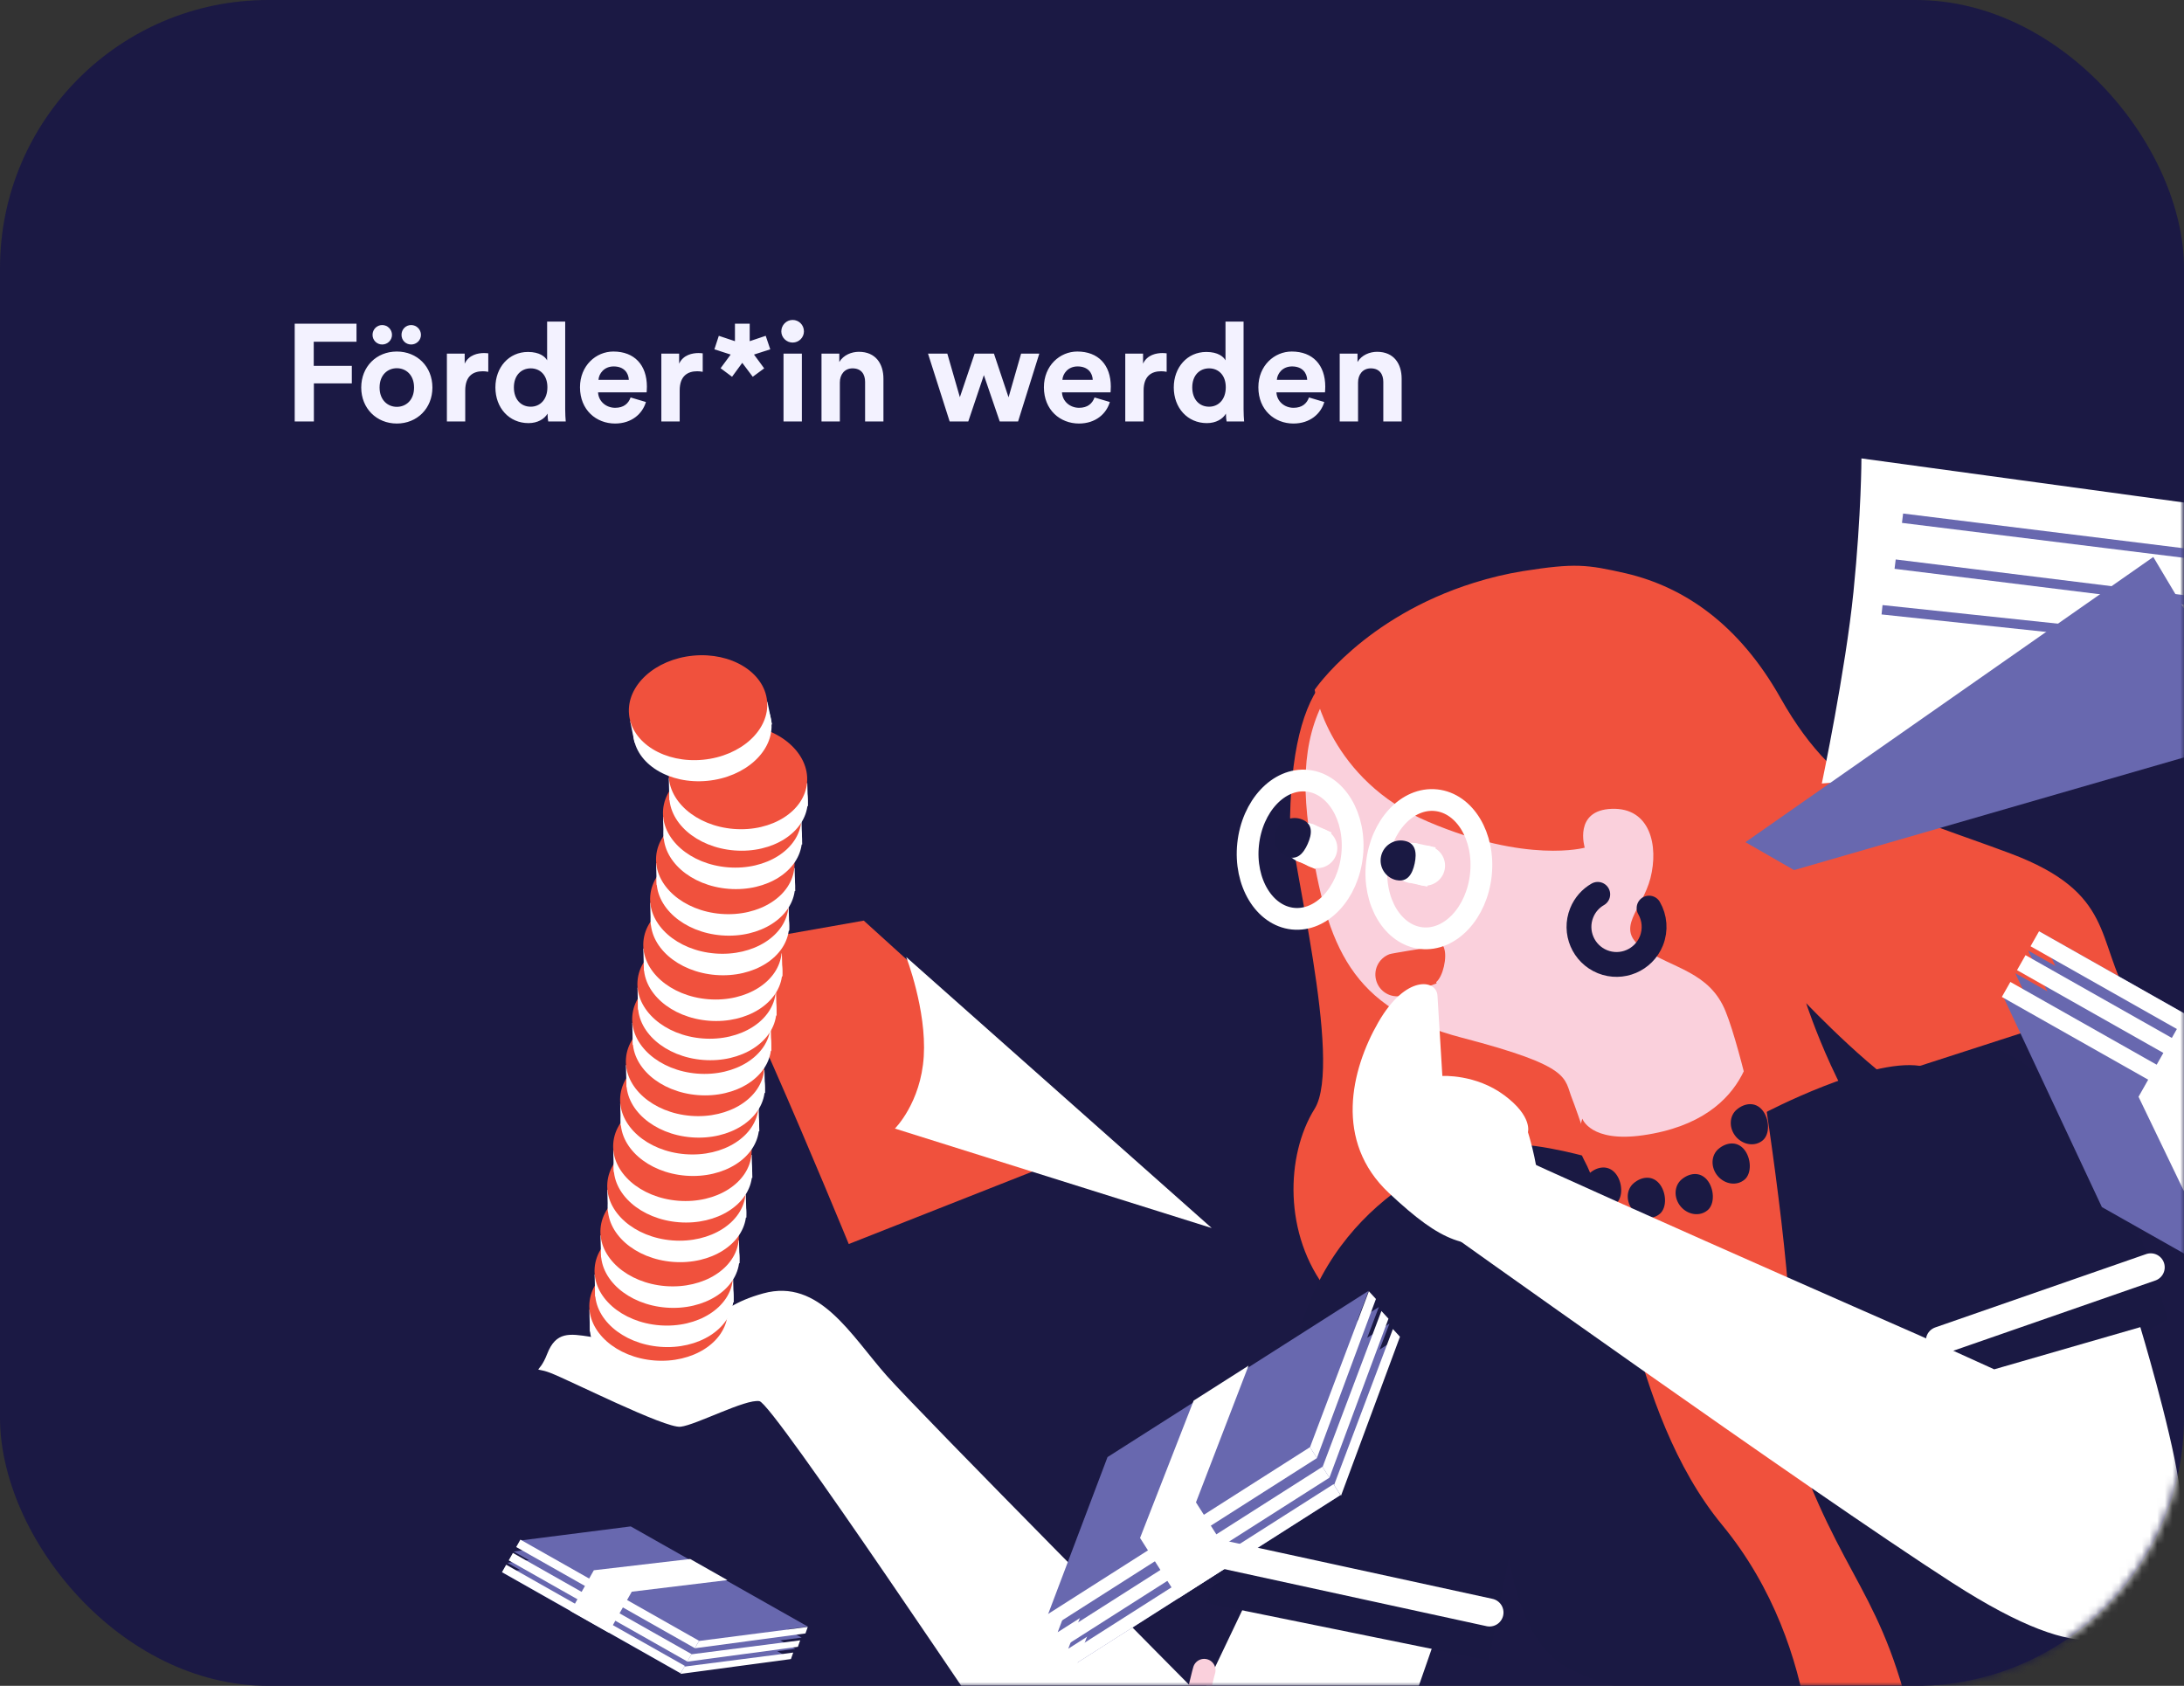<svg width="285" height="220" viewBox="0 0 285 220" fill="none" xmlns="http://www.w3.org/2000/svg">
<rect x="0" y="0" width="285" height="220" fill="#333333" stroke="none"/>
<rect width="285" height="220" rx="35" fill="#1B1944"/>
<path d="M40.96 55H38.458V42.238H46.522V44.596H40.942V47.746H45.91V50.032H40.96V55ZM48.615 43.696C48.615 42.994 49.173 42.418 49.875 42.418C50.577 42.418 51.153 42.994 51.153 43.696C51.153 44.398 50.577 44.956 49.875 44.956C49.173 44.956 48.615 44.398 48.615 43.696ZM52.395 43.696C52.395 42.994 52.935 42.418 53.655 42.418C54.357 42.418 54.933 42.994 54.933 43.696C54.933 44.398 54.357 44.956 53.655 44.956C52.935 44.956 52.395 44.398 52.395 43.696ZM51.783 53.092C52.953 53.092 54.033 52.246 54.033 50.572C54.033 48.898 52.953 48.052 51.783 48.052C50.613 48.052 49.533 48.898 49.533 50.572C49.533 52.228 50.613 53.092 51.783 53.092ZM51.783 45.874C54.429 45.874 56.427 47.836 56.427 50.572C56.427 53.29 54.429 55.27 51.783 55.27C49.137 55.27 47.139 53.29 47.139 50.572C47.139 47.836 49.137 45.874 51.783 45.874ZM63.717 46.108V48.52C63.447 48.466 63.213 48.448 62.997 48.448C61.773 48.448 60.711 49.042 60.711 50.95V55H58.317V46.144H60.639V47.458C61.179 46.288 62.403 46.072 63.159 46.072C63.357 46.072 63.537 46.09 63.717 46.108ZM73.755 41.968V53.398C73.755 53.992 73.791 54.64 73.827 55H71.541C71.505 54.82 71.451 54.388 71.451 53.974C71.055 54.676 70.155 55.216 68.967 55.216C66.447 55.216 64.647 53.236 64.647 50.554C64.647 47.962 66.393 45.928 68.895 45.928C70.425 45.928 71.145 46.558 71.397 47.026V41.968H73.755ZM67.059 50.554C67.059 52.138 67.995 53.074 69.255 53.074C70.479 53.074 71.433 52.138 71.433 50.536C71.433 48.952 70.479 48.07 69.255 48.07C68.031 48.07 67.059 48.97 67.059 50.554ZM78.098 49.564H82.058C82.022 48.682 81.446 47.818 80.078 47.818C78.836 47.818 78.152 48.754 78.098 49.564ZM82.292 51.868L84.29 52.462C83.84 53.992 82.436 55.27 80.258 55.27C77.828 55.27 75.686 53.524 75.686 50.536C75.686 47.71 77.774 45.874 80.042 45.874C82.778 45.874 84.416 47.62 84.416 50.464C84.416 50.806 84.38 51.166 84.38 51.202H78.044C78.098 52.372 79.088 53.218 80.276 53.218C81.392 53.218 82.004 52.66 82.292 51.868ZM91.701 46.108V48.52C91.431 48.466 91.197 48.448 90.981 48.448C89.757 48.448 88.695 49.042 88.695 50.95V55H86.301V46.144H88.623V47.458C89.163 46.288 90.387 46.072 91.143 46.072C91.341 46.072 91.521 46.09 91.701 46.108ZM97.833 42.238V44.524L99.921 43.822L100.515 45.586L98.391 46.27L99.723 48.07L98.229 49.168L96.861 47.35L95.529 49.168L94.035 48.052L95.349 46.27L93.225 45.586L93.801 43.822L95.907 44.524V42.238H97.833ZM104.639 55H102.245V46.144H104.639V55ZM101.957 43.246C101.957 42.418 102.623 41.752 103.433 41.752C104.261 41.752 104.909 42.418 104.909 43.246C104.909 44.038 104.261 44.704 103.433 44.704C102.623 44.704 101.957 44.038 101.957 43.246ZM109.596 49.906V55H107.202V46.144H109.524V47.242C110.064 46.324 111.126 45.91 112.08 45.91C114.276 45.91 115.284 47.476 115.284 49.42V55H112.89V49.834C112.89 48.844 112.404 48.07 111.252 48.07C110.208 48.07 109.596 48.88 109.596 49.906ZM127.183 46.144H129.703L131.611 51.85L133.249 46.144H135.625L132.853 55H130.459L128.389 48.952L126.355 55H123.925L121.099 46.144H123.619L125.257 51.832L127.183 46.144ZM138.637 49.564H142.597C142.561 48.682 141.985 47.818 140.617 47.818C139.375 47.818 138.691 48.754 138.637 49.564ZM142.831 51.868L144.829 52.462C144.379 53.992 142.975 55.27 140.797 55.27C138.367 55.27 136.225 53.524 136.225 50.536C136.225 47.71 138.313 45.874 140.581 45.874C143.317 45.874 144.955 47.62 144.955 50.464C144.955 50.806 144.919 51.166 144.919 51.202H138.583C138.637 52.372 139.627 53.218 140.815 53.218C141.931 53.218 142.543 52.66 142.831 51.868ZM152.241 46.108V48.52C151.971 48.466 151.737 48.448 151.521 48.448C150.297 48.448 149.235 49.042 149.235 50.95V55H146.841V46.144H149.163V47.458C149.703 46.288 150.927 46.072 151.683 46.072C151.881 46.072 152.061 46.09 152.241 46.108ZM162.279 41.968V53.398C162.279 53.992 162.315 54.64 162.351 55H160.065C160.029 54.82 159.975 54.388 159.975 53.974C159.579 54.676 158.679 55.216 157.491 55.216C154.971 55.216 153.171 53.236 153.171 50.554C153.171 47.962 154.917 45.928 157.419 45.928C158.949 45.928 159.669 46.558 159.921 47.026V41.968H162.279ZM155.583 50.554C155.583 52.138 156.519 53.074 157.779 53.074C159.003 53.074 159.957 52.138 159.957 50.536C159.957 48.952 159.003 48.07 157.779 48.07C156.555 48.07 155.583 48.97 155.583 50.554ZM166.622 49.564H170.582C170.546 48.682 169.97 47.818 168.602 47.818C167.36 47.818 166.676 48.754 166.622 49.564ZM170.816 51.868L172.814 52.462C172.364 53.992 170.96 55.27 168.782 55.27C166.352 55.27 164.21 53.524 164.21 50.536C164.21 47.71 166.298 45.874 168.566 45.874C171.302 45.874 172.94 47.62 172.94 50.464C172.94 50.806 172.904 51.166 172.904 51.202H166.568C166.622 52.372 167.612 53.218 168.8 53.218C169.916 53.218 170.528 52.66 170.816 51.868ZM177.219 49.906V55H174.825V46.144H177.147V47.242C177.687 46.324 178.749 45.91 179.703 45.91C181.899 45.91 182.907 47.476 182.907 49.42V55H180.513V49.834C180.513 48.844 180.027 48.07 178.875 48.07C177.831 48.07 177.219 48.88 177.219 49.906Z" fill="#F3F2FF"/>
<mask id="mask0_2730_606" style="mask-type:alpha" maskUnits="userSpaceOnUse" x="0" y="0" width="285" height="220">
<rect width="285" height="220" rx="35" fill="#FCC4D7"/>
</mask>
<g mask="url(#mask0_2730_606)">
<mask id="mask1_2730_606" style="mask-type:luminance" maskUnits="userSpaceOnUse" x="49" y="-44" width="236" height="328">
<path d="M285 -44H49V283.422H285V-44Z" fill="white"/>
</mask>
<g mask="url(#mask1_2730_606)">
<path d="M110.758 162.343C110.758 162.343 105.68 149.968 100.858 139.025C96.035 128.074 93.072 123.604 93.072 123.604L112.716 120.139L144.57 149.008L110.758 162.343Z" fill="#F0513D"/>
<path d="M116.781 147.275L158.123 160.258L118.259 124.894C118.259 124.894 120.921 131.779 120.546 137.847C120.171 143.915 116.781 147.275 116.781 147.275Z" fill="white"/>
<path d="M165.991 201.983L156.72 221.424C156.72 221.424 120.381 184.777 115.731 179.549C111.08 174.314 106.94 166.761 99.597 168.786C92.254 170.811 92.584 174.434 88.009 175.919C83.434 177.404 79.654 174.839 76.999 174.441C74.344 174.036 72.551 173.729 71.403 176.684C70.256 179.639 69.378 178.236 71.778 179.144C74.178 180.044 86.787 186.427 88.812 186.187C90.844 185.954 97.31 182.527 99.102 182.849C100.895 183.157 129.726 226.524 135.217 234.362C140.714 242.215 153.855 260.381 166.613 254.493C173.206 251.448 175.456 244.097 178.006 238.997C180.564 233.897 189.782 206.52 189.782 206.52L165.976 201.983H165.991Z" fill="white"/>
<path d="M157.14 217.958C157.14 217.958 153.652 230.026 157.042 234.226" stroke="#FAD0DC" stroke-width="2.96" stroke-linecap="round"/>
<path d="M168.353 106.66C168.263 111.445 175.321 138.657 171.548 144.702C167.776 150.74 167.468 161.173 173.228 168.448C173.228 168.448 208.773 155.742 229.474 152.457C250.175 149.172 213.056 112.473 205.51 103.585C197.965 94.697 169.148 66.675 168.346 106.66" fill="#F0513D"/>
<path d="M170.971 109.368C173.184 123.521 176.252 131.629 190.787 135.424C205.323 139.212 204.041 140.652 205.166 143.42C206.283 146.195 214.616 171.239 214.616 171.239L233.112 161.856C233.112 161.856 225.979 131.727 225.837 126.784C225.702 121.841 235.632 122.299 233.172 103.57C230.712 84.834 220.707 70.411 197.23 76.666C173.754 82.929 168.331 92.484 170.971 109.368Z" fill="#FAD0DC"/>
<path d="M239.809 133.429C239.809 133.429 255.799 131.658 266.405 140.516C277.003 149.374 282.853 172.168 282.853 172.168L272.023 178.318L244.856 172.648L239.809 133.436V133.429Z" fill="#1A1943"/>
<path d="M171.549 90.024C171.549 90.024 177.939 80.544 192.37 76.043C194.455 75.391 196.578 74.881 198.7 74.536C205.556 73.456 207.048 73.658 212.208 74.828C219.889 76.636 226.984 81.571 232.34 91.074C240.185 104.987 248.683 106.232 262.371 111.385C276.059 116.531 273.464 122.756 277.889 130.256L246.493 140.404L230.232 151.37C230.232 151.37 227.284 137.172 225.184 131.989C223.092 126.799 218.291 126.416 214.444 123.791C210.596 121.166 214.286 118.811 215.374 114.595C216.454 110.38 215.359 105.377 210.326 105.55C205.293 105.73 206.801 110.62 206.801 110.62C206.801 110.62 199.293 112.728 186.407 107.253C173.514 101.785 171.556 90.032 171.556 90.032" fill="#F0513D"/>
<path d="M214.091 149.57C220.128 149.57 227.636 141.102 227.636 141.102L230.329 145.205C230.329 145.205 243.86 138.094 250.528 139.092C255.583 139.857 261.516 139.325 266.728 142.902C268.393 144.042 269.984 145.602 271.446 147.755C277.506 156.65 278.721 164.481 282.854 196.605C286.987 228.722 299.423 314.151 251.66 262.338C198.617 204.795 198.355 195.885 198.355 195.885L194.252 216.684L157.41 209.191C157.41 209.191 164.363 190.185 169.943 172.529C175.516 154.873 192.309 149.413 196.802 149.315C201.295 149.218 207.82 151.168 207.82 151.168C207.82 151.168 205.48 144.927 206.845 146.862C207.76 148.145 211.675 149.578 214.091 149.578" fill="#1A1943"/>
<path d="M206.485 145.992C206.485 145.992 205.398 148.969 206.703 151.354C211.331 159.8 212.381 184.019 224.719 198.989C238.385 215.565 236.577 236.476 236.577 236.476C236.577 236.476 254.45 251.575 250.798 231.309C246.71 208.635 241.512 208.08 234.852 190.251C232.557 184.109 233.937 177.538 233.562 171.245C232.699 156.942 228.844 134.148 228.844 134.148C228.844 134.148 229.489 145.999 214.391 148.152C207.565 149.127 206.493 145.999 206.493 145.999" fill="#F0513D"/>
<path d="M242.899 59.82L294.891 66.931L290.069 98.072L237.738 102.243C237.738 102.243 240.836 87.482 241.871 77.206C242.906 66.931 242.906 59.82 242.906 59.82" fill="white"/>
</g>
<path d="M227.771 109.902L234.117 113.547L284.992 98.846V79.397L280.994 72.685L227.771 109.902Z" fill="#6868AF"/>
<path d="M248.195 68.236L284.992 72.796V71.551L248.345 67.014L248.195 68.236Z" fill="#6868AF"/>
<path d="M247.229 74.229L284.993 78.91V77.665L247.379 73.007L247.229 74.229Z" fill="#6868AF"/>
<path d="M245.533 80.184L285 84.377V83.132L245.661 78.962L245.533 80.184Z" fill="#6868AF"/>
<mask id="mask2_2730_606" style="mask-type:luminance" maskUnits="userSpaceOnUse" x="49" y="-44" width="236" height="328">
<path d="M285 -44H49V283.422H285V-44Z" fill="white"/>
</mask>
<g mask="url(#mask2_2730_606)">
<path d="M188.455 123.732C188.035 122.577 187.068 123.724 185.898 123.732C185.898 123.732 181.63 124.407 181.345 124.512C179.875 125.044 179.11 126.672 179.65 128.15C180.182 129.62 181.81 130.385 183.288 129.845C183.573 129.74 183.783 129.605 183.963 129.447C184.203 129.44 184.443 129.402 184.683 129.327V129.342L186.588 128.652L187.473 128.33L187.413 128.165C188.313 127.422 188.868 124.902 188.448 123.747" fill="#F0513D"/>
<path d="M247.191 151.716C240.449 145.551 235.693 130.91 235.693 130.91C235.693 130.91 245.384 141.096 250.552 143.398C255.862 145.761 253.927 157.882 247.191 151.709" fill="#1A1943"/>
</g>
<mask id="mask3_2730_606" style="mask-type:luminance" maskUnits="userSpaceOnUse" x="49" y="-44" width="236" height="328">
<path d="M285 -44H49V283.422H285V-44Z" fill="white"/>
</mask>
<g mask="url(#mask3_2730_606)">
<path d="M208.497 116.711C207.582 117.236 206.831 118.061 206.404 119.119C205.391 121.631 206.606 124.481 209.112 125.501C211.624 126.514 214.474 125.306 215.494 122.794C216.079 121.339 215.922 119.764 215.194 118.504" stroke="#1A1943" stroke-width="3.24" stroke-linecap="round"/>
</g>
<mask id="mask4_2730_606" style="mask-type:luminance" maskUnits="userSpaceOnUse" x="49" y="-44" width="236" height="328">
<path d="M285 -44H49V283.422H285V-44Z" fill="white"/>
</mask>
<g mask="url(#mask4_2730_606)">
<path d="M230.022 148.82C229.025 149.66 227.457 149.435 226.52 148.325C225.59 147.215 225.642 145.632 226.64 144.792C227.637 143.952 229.025 143.742 229.962 144.852C230.892 145.962 231.02 147.98 230.022 148.82Z" fill="#1A1943"/>
<path d="M227.638 153.95C226.64 154.79 225.073 154.565 224.143 153.455C223.213 152.345 223.265 150.762 224.263 149.922C225.26 149.082 226.648 148.872 227.585 149.982C228.516 151.092 228.643 153.11 227.645 153.95" fill="#1A1943"/>
<path d="M222.816 157.941C221.818 158.781 220.251 158.556 219.321 157.446C218.39 156.336 218.443 154.753 219.441 153.913C220.438 153.073 221.826 152.856 222.763 153.973C223.693 155.083 223.821 157.108 222.823 157.941" fill="#1A1943"/>
<path d="M216.574 158.421C215.577 159.261 214.009 159.036 213.079 157.925C212.149 156.815 212.194 155.233 213.199 154.393C214.197 153.553 215.584 153.343 216.522 154.453C217.452 155.563 217.579 157.58 216.582 158.421" fill="#1A1943"/>
<path d="M210.859 157.086C209.861 157.926 208.294 157.701 207.364 156.591C206.433 155.48 206.486 153.898 207.484 153.058C208.481 152.218 209.869 152.008 210.806 153.118C211.736 154.228 211.864 156.246 210.866 157.086" fill="#1A1943"/>
<path d="M169.248 112.361C170.568 112.946 171.43 112.053 172.015 110.733C172.6 109.413 172.69 108.168 171.37 107.583C170.05 106.998 168.505 107.583 167.92 108.911C167.335 110.231 167.92 111.776 169.248 112.361Z" fill="white"/>
<path d="M170.838 113.066C169.518 112.481 169.608 111.236 170.193 109.916C170.778 108.596 171.64 107.696 172.96 108.288C174.28 108.873 174.873 110.419 174.288 111.739C173.703 113.059 172.15 113.651 170.838 113.066Z" fill="white"/>
</g>
<path d="M171.257 107.518L169.131 112.294L171.632 113.407L173.758 108.632L171.257 107.518Z" fill="white"/>
<mask id="mask5_2730_606" style="mask-type:luminance" maskUnits="userSpaceOnUse" x="49" y="-44" width="236" height="328">
<path d="M285 -44H49V283.422H285V-44Z" fill="white"/>
</mask>
<g mask="url(#mask5_2730_606)">
<path d="M167.882 111.753C169.202 112.338 170.065 111.446 170.65 110.126C171.235 108.806 171.325 107.561 170.005 106.976C168.685 106.391 167.14 106.976 166.555 108.303C165.97 109.623 166.555 111.168 167.882 111.753Z" fill="#1A1943"/>
<path d="M193.248 114.138C193.773 109.165 191.156 104.822 187.405 104.425C183.655 104.027 180.198 107.74 179.672 112.713C179.147 117.685 181.765 122.028 185.515 122.426C189.265 122.816 192.723 119.11 193.248 114.138Z" stroke="white" stroke-width="2.84"/>
<path d="M176.447 111.596C176.972 106.623 174.355 102.28 170.605 101.883C166.854 101.485 163.397 105.198 162.872 110.171C162.347 115.143 164.964 119.486 168.714 119.884C172.465 120.274 175.922 116.568 176.447 111.596Z" stroke="white" stroke-width="2.84"/>
<path d="M183.7 115.158C185.11 115.458 185.77 114.401 186.07 112.991C186.37 111.581 186.198 110.343 184.788 110.043C183.378 109.743 181.983 110.643 181.683 112.061C181.383 113.471 182.283 114.866 183.7 115.166" fill="white"/>
<path d="M185.411 115.519C184.001 115.219 183.829 113.989 184.129 112.571C184.429 111.161 185.089 110.104 186.499 110.404C187.909 110.704 188.816 112.091 188.516 113.509C188.216 114.919 186.829 115.826 185.411 115.526" fill="white"/>
</g>
<path d="M184.669 110.017L183.582 115.131L186.26 115.7L187.347 110.587L184.669 110.017Z" fill="white"/>
<mask id="mask6_2730_606" style="mask-type:luminance" maskUnits="userSpaceOnUse" x="49" y="-44" width="236" height="328">
<path d="M285 -44H49V283.422H285V-44Z" fill="white"/>
</mask>
<g mask="url(#mask6_2730_606)">
<path d="M182.235 114.852C183.645 115.152 184.306 114.094 184.606 112.684C184.906 111.274 184.733 110.036 183.323 109.736C181.913 109.436 180.518 110.336 180.218 111.754C179.918 113.164 180.818 114.559 182.235 114.859" fill="#1A1943"/>
<path d="M279.299 173.182C279.299 173.182 283.169 186 284.31 193.366C285.457 200.716 284.835 207.872 280.754 210.579C276.667 213.287 273.261 218.47 254.75 206.544C236.24 194.633 186.602 159.157 186.602 159.157C186.602 159.157 184.074 143.788 189.962 147.066C195.85 150.336 250.58 174.315 250.58 174.315L260.233 178.695L279.299 173.19V173.182Z" fill="white"/>
<path d="M199.381 147.771C199.381 147.771 200.048 145.716 196.306 142.933C192.563 140.143 188.22 140.413 188.22 140.413C188.22 140.413 187.71 132.043 187.583 129.928C187.455 127.798 183.45 127.16 179.865 133.4C176.28 139.641 174.075 148.949 181.23 155.669C188.385 162.382 191.198 162.96 197.498 162.194C203.799 161.429 199.396 147.771 199.396 147.771" fill="white"/>
<path d="M85.473 180.345C90.454 180.735 94.736 178.013 95.029 174.255C95.321 170.497 91.526 167.137 86.546 166.747C81.566 166.357 77.283 169.08 76.99 172.837C76.698 176.595 80.493 179.955 85.473 180.345Z" fill="white"/>
</g>
<path d="M76.983 173.781L76.908 170.924L94.984 171.561L95.067 174.554L76.983 173.781Z" fill="white"/>
<mask id="mask7_2730_606" style="mask-type:luminance" maskUnits="userSpaceOnUse" x="49" y="-44" width="236" height="328">
<path d="M285 -44H49V283.422H285V-44Z" fill="white"/>
</mask>
<g mask="url(#mask7_2730_606)">
<path d="M85.399 177.54C90.379 177.93 94.662 175.207 94.955 171.449C95.247 167.692 91.452 164.331 86.472 163.941C81.492 163.551 77.209 166.274 76.916 170.032C76.624 173.789 80.419 177.15 85.399 177.54Z" fill="#F0513D"/>
<path d="M86.157 175.755C91.137 176.145 95.42 173.422 95.713 169.664C96.005 165.907 92.21 162.546 87.23 162.156C82.249 161.766 77.967 164.489 77.674 168.247C77.382 172.004 81.177 175.365 86.157 175.755Z" fill="white"/>
</g>
<path d="M77.667 169.192L77.592 166.334L95.675 166.972L95.75 169.964L77.667 169.192Z" fill="white"/>
<mask id="mask8_2730_606" style="mask-type:luminance" maskUnits="userSpaceOnUse" x="49" y="-44" width="236" height="328">
<path d="M285 -44H49V283.422H285V-44Z" fill="white"/>
</mask>
<g mask="url(#mask8_2730_606)">
<path d="M86.083 172.95C91.063 173.34 95.346 170.617 95.638 166.86C95.931 163.102 92.136 159.742 87.155 159.352C82.175 158.962 77.892 161.684 77.6 165.442C77.307 169.2 81.103 172.56 86.083 172.95Z" fill="#F0513D"/>
<path d="M86.923 170.639C91.903 171.029 96.186 168.307 96.478 164.549C96.771 160.791 92.975 157.431 87.995 157.041C83.015 156.651 78.732 159.374 78.44 163.131C78.147 166.889 81.942 170.249 86.923 170.639Z" fill="white"/>
</g>
<path d="M78.432 164.076L78.357 161.219L96.433 161.856L96.516 164.856L78.432 164.076Z" fill="white"/>
<mask id="mask9_2730_606" style="mask-type:luminance" maskUnits="userSpaceOnUse" x="49" y="-44" width="236" height="328">
<path d="M285 -44H49V283.422H285V-44Z" fill="white"/>
</mask>
<g mask="url(#mask9_2730_606)">
<path d="M86.846 167.833C91.827 168.223 96.109 165.5 96.402 161.742C96.694 157.985 92.899 154.624 87.919 154.234C82.939 153.844 78.656 156.567 78.364 160.325C78.071 164.082 81.866 167.443 86.846 167.833Z" fill="#F0513D"/>
<path d="M87.813 164.675C92.793 165.065 97.076 162.343 97.369 158.585C97.661 154.827 93.866 151.467 88.886 151.077C83.906 150.687 79.623 153.41 79.33 157.168C79.038 160.925 82.833 164.285 87.813 164.675Z" fill="white"/>
</g>
<path d="M79.325 158.114L79.25 155.249L97.326 155.894L97.408 158.887L79.325 158.114Z" fill="white"/>
<mask id="mask10_2730_606" style="mask-type:luminance" maskUnits="userSpaceOnUse" x="49" y="-44" width="236" height="328">
<path d="M285 -44H49V283.422H285V-44Z" fill="white"/>
</mask>
<g mask="url(#mask10_2730_606)">
<path d="M87.739 161.871C92.719 162.261 97.002 159.538 97.294 155.78C97.587 152.023 93.792 148.663 88.812 148.273C83.831 147.883 79.549 150.605 79.256 154.363C78.964 158.121 82.759 161.481 87.739 161.871Z" fill="#F0513D"/>
<path d="M88.587 159.501C93.567 159.891 97.85 157.168 98.142 153.41C98.435 149.653 94.639 146.292 89.659 145.902C84.679 145.512 80.396 148.235 80.104 151.993C79.811 155.75 83.606 159.111 88.587 159.501Z" fill="white"/>
</g>
<path d="M80.097 152.938L80.022 150.08L98.097 150.718L98.18 153.71L80.097 152.938Z" fill="white"/>
<mask id="mask11_2730_606" style="mask-type:luminance" maskUnits="userSpaceOnUse" x="49" y="-44" width="236" height="328">
<path d="M285 -44H49V283.422H285V-44Z" fill="white"/>
</mask>
<g mask="url(#mask11_2730_606)">
<path d="M88.513 156.696C93.493 157.086 97.775 154.363 98.068 150.606C98.361 146.848 94.565 143.488 89.585 143.098C84.605 142.708 80.322 145.43 80.029 149.188C79.737 152.946 83.532 156.306 88.513 156.696Z" fill="#F0513D"/>
<path d="M89.495 153.425C94.475 153.815 98.758 151.093 99.05 147.335C99.343 143.577 95.548 140.217 90.567 139.827C85.587 139.437 81.304 142.16 81.012 145.918C80.719 149.675 84.515 153.035 89.495 153.425Z" fill="white"/>
</g>
<path d="M81.005 146.864L80.93 144.006L99.006 144.643L99.088 147.636L81.005 146.864Z" fill="white"/>
<mask id="mask12_2730_606" style="mask-type:luminance" maskUnits="userSpaceOnUse" x="49" y="-44" width="236" height="328">
<path d="M285 -44H49V283.422H285V-44Z" fill="white"/>
</mask>
<g mask="url(#mask12_2730_606)">
<path d="M89.421 150.62C94.401 151.01 98.684 148.287 98.976 144.529C99.269 140.772 95.474 137.412 90.493 137.022C85.513 136.632 81.23 139.354 80.938 143.112C80.645 146.87 84.44 150.23 89.421 150.62Z" fill="#F0513D"/>
<path d="M90.245 148.422C95.225 148.813 99.508 146.09 99.8 142.332C100.093 138.574 96.298 135.214 91.317 134.824C86.337 134.434 82.054 137.157 81.762 140.915C81.469 144.672 85.265 148.032 90.245 148.422Z" fill="white"/>
</g>
<path d="M81.755 141.853L81.68 138.995L99.756 139.64L99.838 142.633L81.755 141.853Z" fill="white"/>
<mask id="mask13_2730_606" style="mask-type:luminance" maskUnits="userSpaceOnUse" x="49" y="-44" width="236" height="328">
<path d="M285 -44H49V283.422H285V-44Z" fill="white"/>
</mask>
<g mask="url(#mask13_2730_606)">
<path d="M90.171 145.617C95.151 146.007 99.434 143.284 99.726 139.527C100.019 135.769 96.224 132.409 91.243 132.019C86.263 131.629 81.98 134.351 81.688 138.109C81.395 141.867 85.19 145.227 90.171 145.617Z" fill="#F0513D"/>
<path d="M91.071 142.909C96.051 143.299 100.334 140.576 100.627 136.819C100.919 133.061 97.124 129.701 92.144 129.311C87.163 128.921 82.881 131.643 82.588 135.401C82.296 139.159 86.091 142.519 91.071 142.909Z" fill="white"/>
</g>
<path d="M82.579 136.348L82.504 133.482L100.58 134.127L100.662 137.12L82.579 136.348Z" fill="white"/>
<mask id="mask14_2730_606" style="mask-type:luminance" maskUnits="userSpaceOnUse" x="49" y="-44" width="236" height="328">
<path d="M285 -44H49V283.422H285V-44Z" fill="white"/>
</mask>
<g mask="url(#mask14_2730_606)">
<path d="M90.995 140.105C95.975 140.495 100.258 137.772 100.55 134.015C100.843 130.257 97.048 126.897 92.067 126.507C87.087 126.117 82.804 128.84 82.512 132.597C82.219 136.355 86.015 139.715 90.995 140.105Z" fill="#F0513D"/>
<path d="M91.753 138.32C96.733 138.71 101.016 135.987 101.308 132.23C101.601 128.472 97.805 125.112 92.825 124.722C87.845 124.332 83.562 127.054 83.27 130.812C82.977 134.57 86.772 137.93 91.753 138.32Z" fill="white"/>
</g>
<path d="M83.263 131.749L83.188 128.892L101.271 129.537L101.346 132.529L83.263 131.749Z" fill="white"/>
<mask id="mask15_2730_606" style="mask-type:luminance" maskUnits="userSpaceOnUse" x="49" y="-44" width="236" height="328">
<path d="M285 -44H49V283.422H285V-44Z" fill="white"/>
</mask>
<g mask="url(#mask15_2730_606)">
<path d="M91.677 135.515C96.657 135.905 100.939 133.183 101.232 129.425C101.525 125.667 97.729 122.307 92.749 121.917C87.769 121.527 83.486 124.25 83.194 128.007C82.901 131.765 86.696 135.125 91.677 135.515Z" fill="#F0513D"/>
<path d="M92.516 133.205C97.497 133.595 101.779 130.872 102.072 127.114C102.364 123.357 98.569 119.997 93.589 119.607C88.609 119.216 84.326 121.939 84.033 125.697C83.741 129.455 87.536 132.815 92.516 133.205Z" fill="white"/>
</g>
<path d="M84.026 126.642L83.951 123.784L102.027 124.422L102.11 127.414L84.026 126.642Z" fill="white"/>
<mask id="mask16_2730_606" style="mask-type:luminance" maskUnits="userSpaceOnUse" x="49" y="-44" width="236" height="328">
<path d="M285 -44H49V283.422H285V-44Z" fill="white"/>
</mask>
<g mask="url(#mask16_2730_606)">
<path d="M92.442 130.399C97.422 130.789 101.705 128.066 101.998 124.309C102.29 120.551 98.495 117.191 93.515 116.801C88.534 116.411 84.252 119.133 83.959 122.891C83.667 126.649 87.462 130.009 92.442 130.399Z" fill="#F0513D"/>
<path d="M93.409 127.234C98.389 127.624 102.672 124.901 102.964 121.144C103.257 117.386 99.462 114.026 94.481 113.636C89.501 113.246 85.219 115.968 84.926 119.726C84.633 123.484 88.429 126.844 93.409 127.234Z" fill="white"/>
</g>
<path d="M84.919 120.672L84.844 117.814L102.92 118.452L103.002 121.452L84.919 120.672Z" fill="white"/>
<mask id="mask17_2730_606" style="mask-type:luminance" maskUnits="userSpaceOnUse" x="49" y="-44" width="236" height="328">
<path d="M285 -44H49V283.422H285V-44Z" fill="white"/>
</mask>
<g mask="url(#mask17_2730_606)">
<path d="M93.335 124.429C98.315 124.819 102.598 122.097 102.89 118.339C103.183 114.581 99.388 111.221 94.407 110.831C89.427 110.441 85.144 113.164 84.852 116.921C84.559 120.679 88.355 124.039 93.335 124.429Z" fill="#F0513D"/>
<path d="M94.182 122.066C99.163 122.456 103.445 119.733 103.738 115.976C104.03 112.218 100.235 108.858 95.255 108.468C90.275 108.078 85.992 110.8 85.699 114.558C85.407 118.316 89.202 121.676 94.182 122.066Z" fill="white"/>
</g>
<path d="M85.692 115.496L85.617 112.639L103.693 113.276L103.776 116.276L85.692 115.496Z" fill="white"/>
<mask id="mask18_2730_606" style="mask-type:luminance" maskUnits="userSpaceOnUse" x="49" y="-44" width="236" height="328">
<path d="M285 -44H49V283.422H285V-44Z" fill="white"/>
</mask>
<g mask="url(#mask18_2730_606)">
<path d="M94.108 119.262C99.088 119.652 103.371 116.93 103.664 113.172C103.956 109.414 100.161 106.054 95.181 105.664C90.2 105.274 85.918 107.997 85.625 111.754C85.333 115.512 89.128 118.872 94.108 119.262Z" fill="#F0513D"/>
<path d="M95.091 115.992C100.071 116.382 104.354 113.659 104.646 109.902C104.939 106.144 101.143 102.784 96.163 102.394C91.183 102.004 86.9 104.726 86.608 108.484C86.315 112.242 90.11 115.602 95.091 115.992Z" fill="white"/>
</g>
<path d="M86.598 109.429L86.523 106.563L104.599 107.209L104.682 110.201L86.598 109.429Z" fill="white"/>
<mask id="mask19_2730_606" style="mask-type:luminance" maskUnits="userSpaceOnUse" x="49" y="-44" width="236" height="328">
<path d="M285 -44H49V283.422H285V-44Z" fill="white"/>
</mask>
<g mask="url(#mask19_2730_606)">
<path d="M95.014 113.186C99.995 113.576 104.277 110.854 104.57 107.096C104.862 103.338 101.067 99.978 96.087 99.588C91.107 99.198 86.824 101.921 86.531 105.678C86.239 109.436 90.034 112.796 95.014 113.186Z" fill="#F0513D"/>
<path d="M95.841 110.981C100.821 111.371 105.104 108.648 105.396 104.891C105.689 101.133 101.893 97.773 96.913 97.383C91.933 96.993 87.65 99.716 87.358 103.473C87.065 107.231 90.86 110.591 95.841 110.981Z" fill="white"/>
</g>
<path d="M87.348 104.418L87.273 101.561L105.349 102.198L105.432 105.198L87.348 104.418Z" fill="white"/>
<mask id="mask20_2730_606" style="mask-type:luminance" maskUnits="userSpaceOnUse" x="49" y="-44" width="236" height="328">
<path d="M285 -44H49V283.422H285V-44Z" fill="white"/>
</mask>
<g mask="url(#mask20_2730_606)">
<path d="M95.764 108.175C100.745 108.565 105.027 105.843 105.32 102.085C105.612 98.327 101.817 94.967 96.837 94.577C91.857 94.187 87.574 96.91 87.281 100.668C86.989 104.425 90.784 107.785 95.764 108.175Z" fill="#F0513D"/>
<path d="M92.308 101.898C97.28 101.418 101.023 97.99 100.663 94.24C100.303 90.49 95.975 87.835 91.002 88.315C86.03 88.795 82.287 92.223 82.647 95.973C83.007 99.723 87.335 102.378 92.308 101.898Z" fill="white"/>
</g>
<path d="M82.804 96.903L82.234 94.105L100.145 91.593L100.745 94.533L82.804 96.903Z" fill="white"/>
<mask id="mask21_2730_606" style="mask-type:luminance" maskUnits="userSpaceOnUse" x="49" y="-44" width="236" height="328">
<path d="M285 -44H49V283.422H285V-44Z" fill="white"/>
</mask>
<g mask="url(#mask21_2730_606)">
<path d="M91.745 99.145C96.718 98.665 100.46 95.237 100.1 91.487C99.74 87.737 95.413 85.082 90.44 85.562C85.467 86.042 81.725 89.47 82.085 93.22C82.445 96.97 86.772 99.625 91.745 99.145Z" fill="#F0513D"/>
<path d="M196.075 189.082C196.075 189.082 194.642 212.813 204.835 217.779C215.036 222.744 213.371 217.951 217.076 223.554C220.781 229.157 218.771 242.35 210.588 253.128C202.405 263.898 233.974 264.821 233.974 264.821L215.433 196.605L196.082 189.082H196.075Z" fill="#1A1943"/>
</g>
<path d="M279.022 149.136L284.992 152.519V132.23L266.084 121.527L279.022 149.136Z" fill="#6868AF"/>
<path d="M277.604 151.648L284.999 155.833V135.545L264.658 124.039L277.604 151.648Z" fill="#6868AF"/>
<path d="M275.925 154.618L285 159.749V139.46L262.986 127.002L275.925 154.618Z" fill="#6868AF"/>
<path d="M274.282 157.521L285 163.581V143.293L261.344 129.912L274.282 157.521Z" fill="#6868AF"/>
<path d="M279.066 143.127L284.999 155.45V132.642L279.066 143.127Z" fill="white"/>
<path d="M261.23 130.099L284.999 143.54V140.96L262.341 128.142L261.23 130.099Z" fill="white"/>
<path d="M263.211 126.604L285 138.927V136.347L264.321 124.646L263.211 126.604Z" fill="white"/>
<path d="M264.975 123.485L285.001 134.811V132.23L266.085 121.527L264.975 123.485Z" fill="white"/>
<path d="M148.41 196.252L140.564 216.983L174.631 195.285L182.477 174.554L148.41 196.252Z" fill="#6868AF"/>
<path d="M147.248 194.423L139.402 215.154L173.462 193.456L181.315 172.725L147.248 194.423Z" fill="#6868AF"/>
<path d="M145.867 192.263L138.021 213.002L172.088 191.296L179.934 170.564L145.867 192.263Z" fill="#6868AF"/>
<path d="M144.525 190.148L136.68 210.886L170.739 189.18L178.592 168.449L144.525 190.148Z" fill="#6868AF"/>
<path d="M153.78 208.568L148.77 200.7L155.767 182.774L162.93 178.214L156.067 196.057L161.078 203.918L153.78 208.568Z" fill="white"/>
<path d="M170.945 188.856L136.58 210.74L137.487 212.164L171.852 190.279L170.945 188.856Z" fill="white"/>
<path d="M172.572 191.411L138.207 213.296L139.114 214.719L173.479 192.835L172.572 191.411Z" fill="white"/>
<path d="M174.016 193.683L139.65 215.567L140.557 216.991L174.922 195.106L174.016 193.683Z" fill="white"/>
<path d="M170.949 188.857L178.63 168.509L179.552 169.514L171.849 190.267L170.949 188.857Z" fill="white"/>
<path d="M172.592 191.431L180.265 171.082L181.187 172.087L173.484 192.841L172.592 191.431Z" fill="white"/>
<path d="M174.092 193.786L181.765 173.438L182.687 174.443L174.992 195.196L174.092 193.786Z" fill="white"/>
<path d="M79.961 203.333L65.5 205.178L88.624 218.259L103.084 216.414L79.961 203.333Z" fill="#6868AF"/>
<path d="M80.666 202.096L66.205 203.941L89.321 217.022L103.79 215.176L80.666 202.096Z" fill="#6868AF"/>
<path d="M81.499 200.626L67.031 202.471L90.155 215.552L104.616 213.707L81.499 200.626Z" fill="#6868AF"/>
<path d="M82.308 199.193L67.848 201.038L90.964 214.119L105.432 212.274L82.308 199.193Z" fill="#6868AF"/>
<path d="M74.471 210.257L77.493 204.916L90.064 203.446L94.924 206.199L82.444 207.714L79.421 213.054L74.471 210.257Z" fill="white"/>
<path d="M67.908 200.918L67.361 201.884L90.675 215.085L91.222 214.119L67.908 200.918Z" fill="white"/>
<path d="M66.93 202.657L66.383 203.623L89.696 216.824L90.243 215.858L66.93 202.657Z" fill="white"/>
<path d="M66.053 204.193L65.506 205.159L88.819 218.36L89.366 217.394L66.053 204.193Z" fill="white"/>
<path d="M91.22 214.142L105.41 212.312L105.11 213.159L90.68 215.094L91.22 214.142Z" fill="white"/>
<path d="M90.23 215.881L104.42 214.059L104.12 214.906L89.689 216.841L90.23 215.881Z" fill="white"/>
<path d="M89.321 217.487L103.512 215.657L103.212 216.505L88.781 218.44L89.321 217.487Z" fill="white"/>
<path d="M159.639 202.868L194.373 210.429" stroke="white" stroke-width="3.65" stroke-linecap="round"/>
<mask id="mask22_2730_606" style="mask-type:luminance" maskUnits="userSpaceOnUse" x="49" y="-44" width="236" height="328">
<path d="M285 -44H49V283.422H285V-44Z" fill="white"/>
</mask>
<g mask="url(#mask22_2730_606)">
<path d="M253.139 174.951L280.658 165.381" stroke="white" stroke-width="3.65" stroke-linecap="round"/>
</g>
</g>
</svg>
